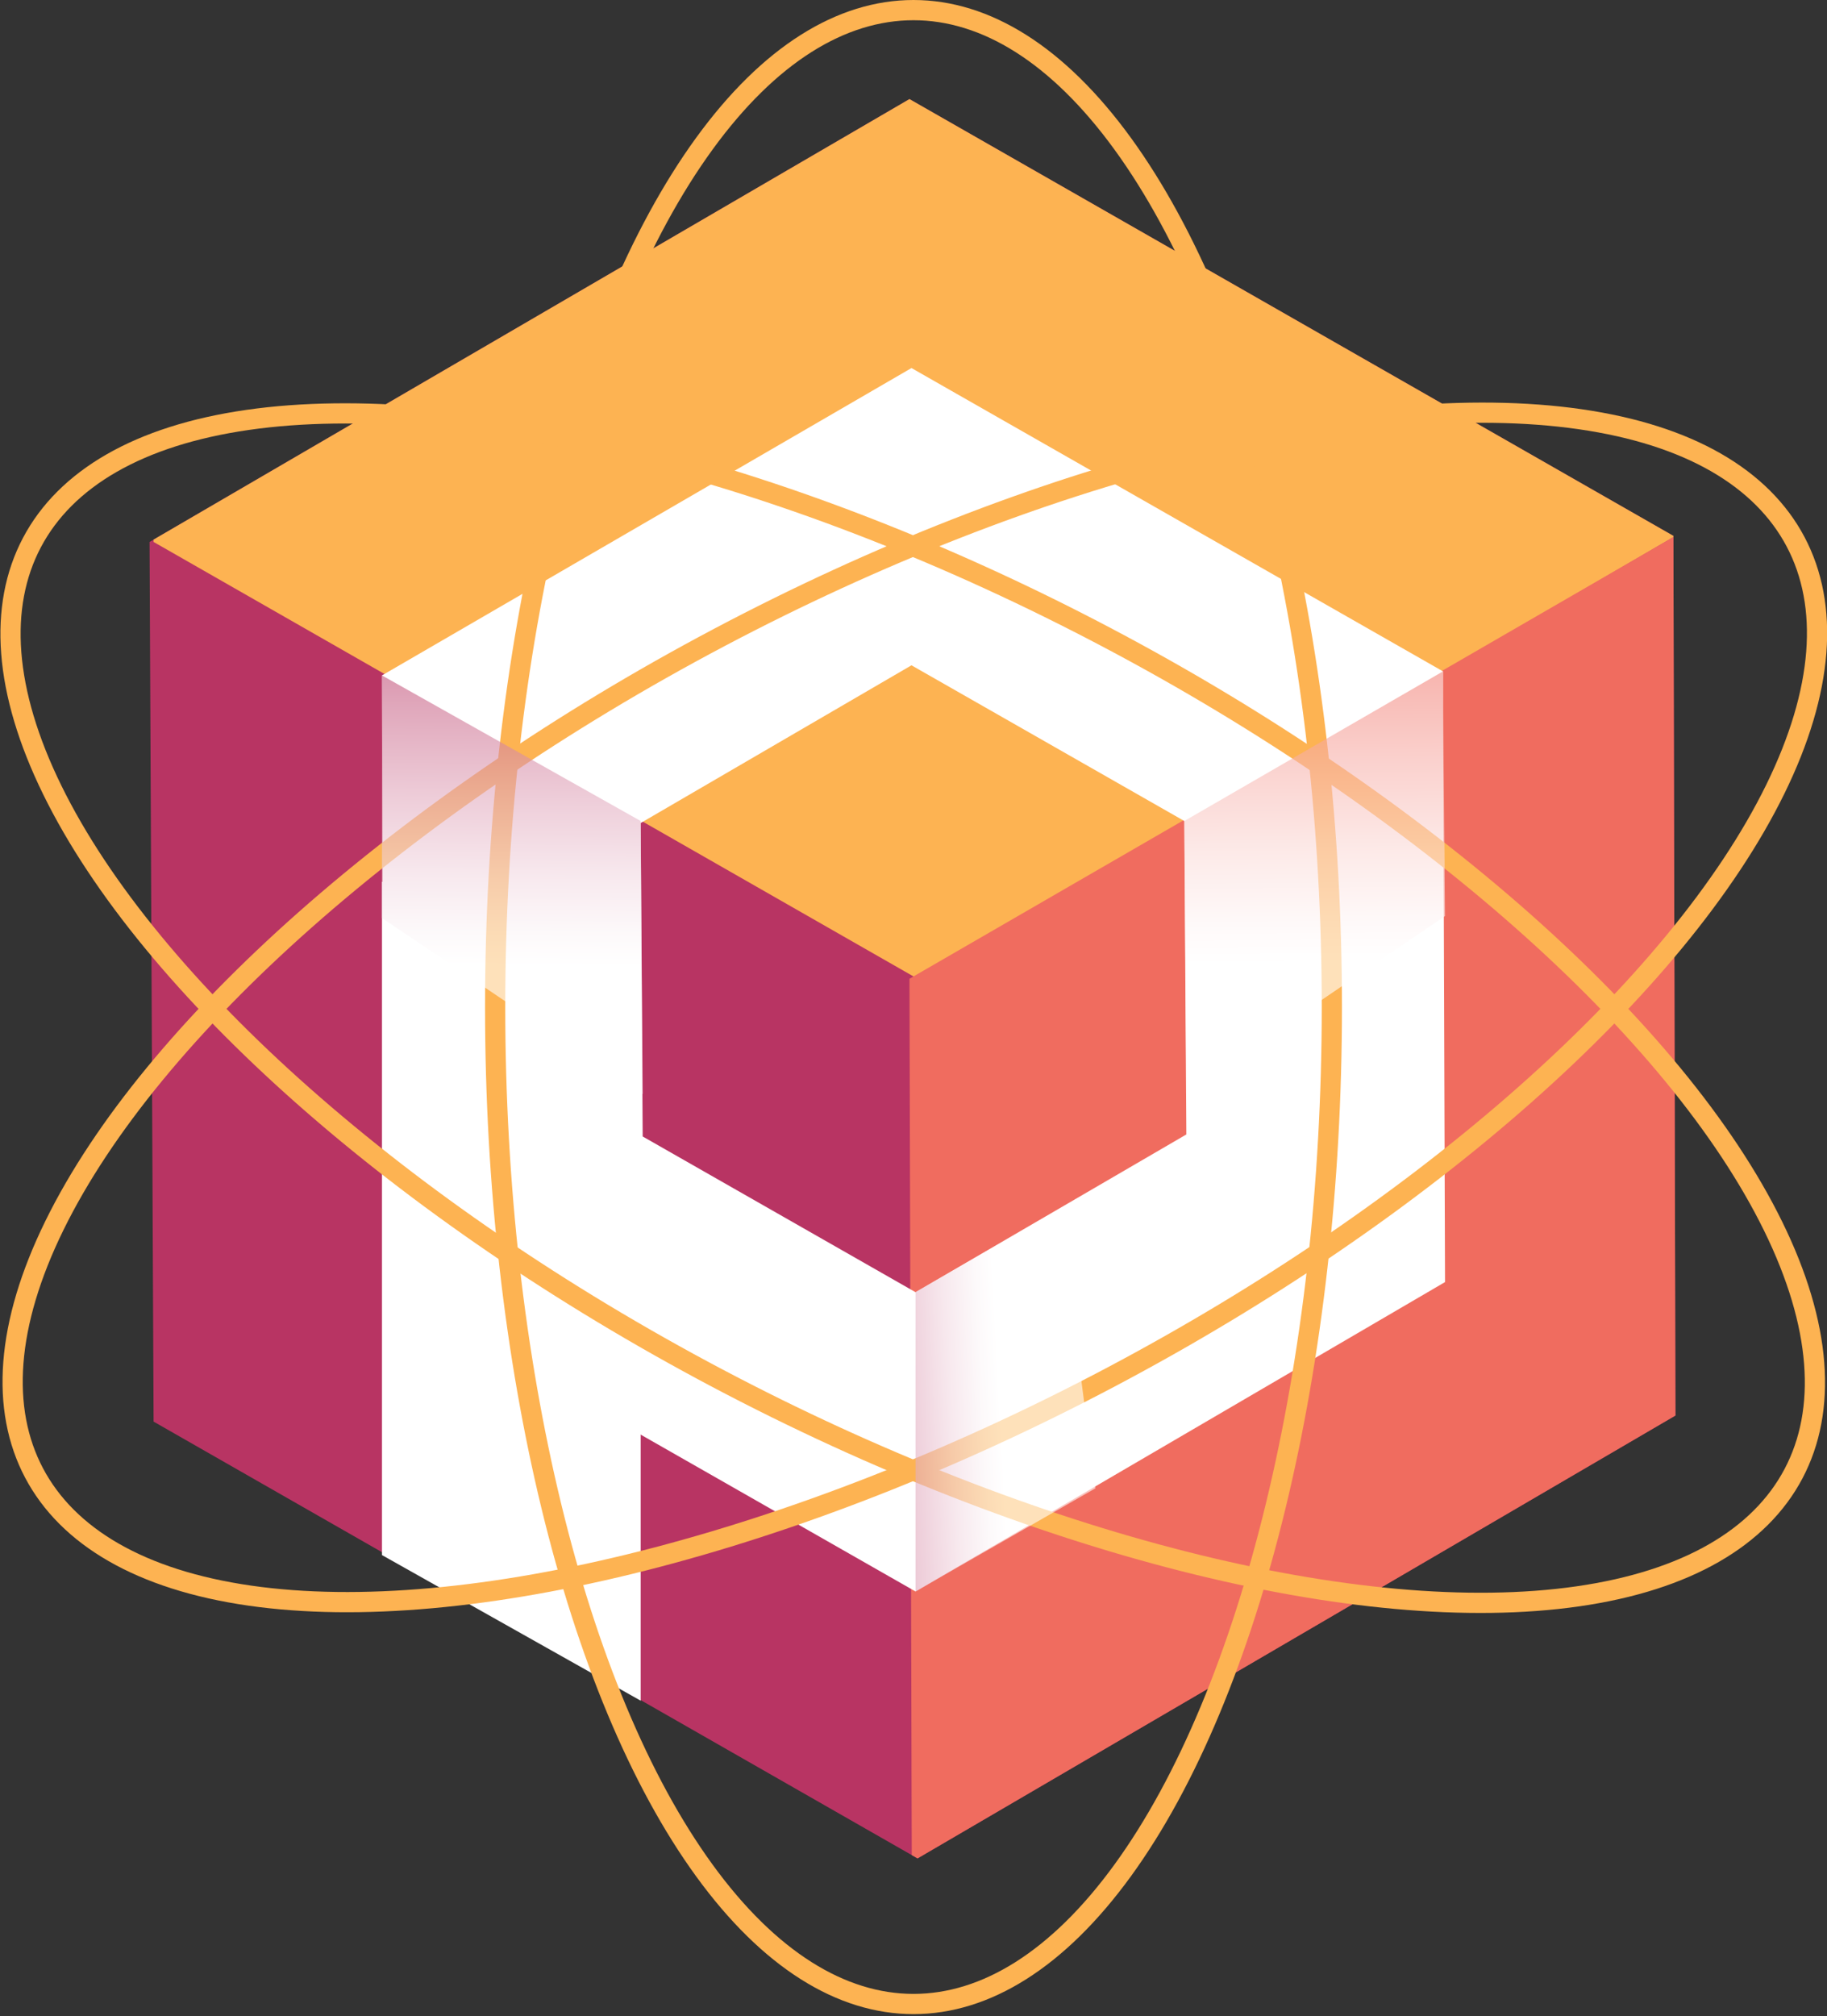 <?xml version="1.0" encoding="utf-8"?>
<!-- Generator: Adobe Illustrator 18.0.0, SVG Export Plug-In . SVG Version: 6.00 Build 0)  -->
<!DOCTYPE svg PUBLIC "-//W3C//DTD SVG 1.1//EN" "http://www.w3.org/Graphics/SVG/1.1/DTD/svg11.dtd">
<svg version="1.1" id="Слой_1" xmlns="http://www.w3.org/2000/svg" xmlns:xlink="http://www.w3.org/1999/xlink" x="0px" y="0px"
	 viewBox="0 0 90.4 99.7" enable-background="new 0 0 90.4 99.7" xml:space="preserve">
<rect x="0" y="0" width="90.4" height="99.7" fill="#333333" stroke="none"/>
<g>
	<polygon fill="#B83463" points="7.6,70.3 7.4,26.8 45,4.9 82.8,26.5 82.9,70 45.4,91.9 	"/>
	<g>
		<defs>
			<polygon id="SVGID_1_" points="7.6,70.3 7.4,26.8 45,4.9 82.8,26.5 82.9,70 45.4,91.9 			"/>
		</defs>
		<clipPath id="SVGID_2_">
			<use xlink:href="#SVGID_1_"  overflow="visible"/>
		</clipPath>
		<polygon clip-path="url(#SVGID_2_)" fill="#FDB352" points="7.6,26.8 7.4,-16.7 45,-38.6 82.8,-17 82.9,26.5 45.4,48.4 		"/>
		<polygon clip-path="url(#SVGID_2_)" fill="#F06C5F" points="92.9,91.9 82.9,26.5 45,48.4 45.2,124.6 82.9,113.5 45.4,135.4 		"/>
	</g>
	<path fill="#FFFFFF" d="M71.4,33.2l-26.3-15L18.9,33.4L19,63.7l26.3,15l26.2-15.3L71.4,33.2z M45.3,63.9l-13.5-7.7l-0.1-15.5
		l13.4-7.8l13.5,7.7l0.1,15.5L45.3,63.9z"/>
	<polygon fill="#FFFFFF" points="31.7,84.1 18.9,76.9 18.9,43.6 31.7,46.9 	"/>
	<g>
		<g>
			<ellipse fill="none" stroke="#FDB352" stroke-miterlimit="10" cx="45.2" cy="49.8" rx="20.7" ry="49.3"/>
			
				<ellipse transform="matrix(0.467 0.884 -0.884 0.467 68.181 -13.396)" fill="none" stroke="#FDB352" stroke-miterlimit="10" cx="45.2" cy="49.8" rx="20.7" ry="49.3"/>
			
				<ellipse transform="matrix(0.467 -0.884 0.884 0.467 -19.97 66.553)" fill="none" stroke="#FDB352" stroke-miterlimit="10" cx="45.2" cy="49.8" rx="20.7" ry="49.3"/>
		</g>
	</g>
	<linearGradient id="SVGID_3_" gradientUnits="userSpaceOnUse" x1="65.177" y1="60.665" x2="64.93" y2="31.089">
		<stop  offset="0.44" style="stop-color:#FFFFFF"/>
		<stop  offset="0.508" style="stop-color:#FEF5F5"/>
		<stop  offset="0.626" style="stop-color:#FBDCD9"/>
		<stop  offset="0.779" style="stop-color:#F7B2AC"/>
		<stop  offset="0.96" style="stop-color:#F1796E"/>
		<stop  offset="1" style="stop-color:#F06C5F"/>
	</linearGradient>
	<polyline opacity="0.6" fill="url(#SVGID_3_)" points="58.6,40.6 71.4,33.2 71.5,45.3 58.7,54 	"/>
	
		<linearGradient id="SVGID_4_" gradientUnits="userSpaceOnUse" x1="-610.085" y1="60.726" x2="-610.331" y2="31.319" gradientTransform="matrix(-1 0 0 1 -584.895 0)">
		<stop  offset="0.44" style="stop-color:#FFFFFF"/>
		<stop  offset="0.497" style="stop-color:#FBF5F7"/>
		<stop  offset="0.595" style="stop-color:#F2D9E2"/>
		<stop  offset="0.723" style="stop-color:#E2ABBF"/>
		<stop  offset="0.873" style="stop-color:#CC6E8F"/>
		<stop  offset="1" style="stop-color:#B83463"/>
	</linearGradient>
	<polyline opacity="0.6" fill="url(#SVGID_4_)" points="31.7,40.6 18.9,33.4 18.9,45.4 31.8,54.1 	"/>
	
		<linearGradient id="SVGID_5_" gradientUnits="userSpaceOnUse" x1="-641.423" y1="68.845" x2="-625.42" y2="69.714" gradientTransform="matrix(-1 0 0 1 -584.895 0)">
		<stop  offset="0.44" style="stop-color:#FFFFFF"/>
		<stop  offset="0.497" style="stop-color:#FBF5F7"/>
		<stop  offset="0.595" style="stop-color:#F2D9E2"/>
		<stop  offset="0.723" style="stop-color:#E2ABBF"/>
		<stop  offset="0.873" style="stop-color:#CC6E8F"/>
		<stop  offset="1" style="stop-color:#B83463"/>
	</linearGradient>
	<polyline opacity="0.6" fill="url(#SVGID_5_)" points="52.4,59.8 45.3,63.9 45.3,78.7 54.2,73.6 	"/>
</g>
</svg>
